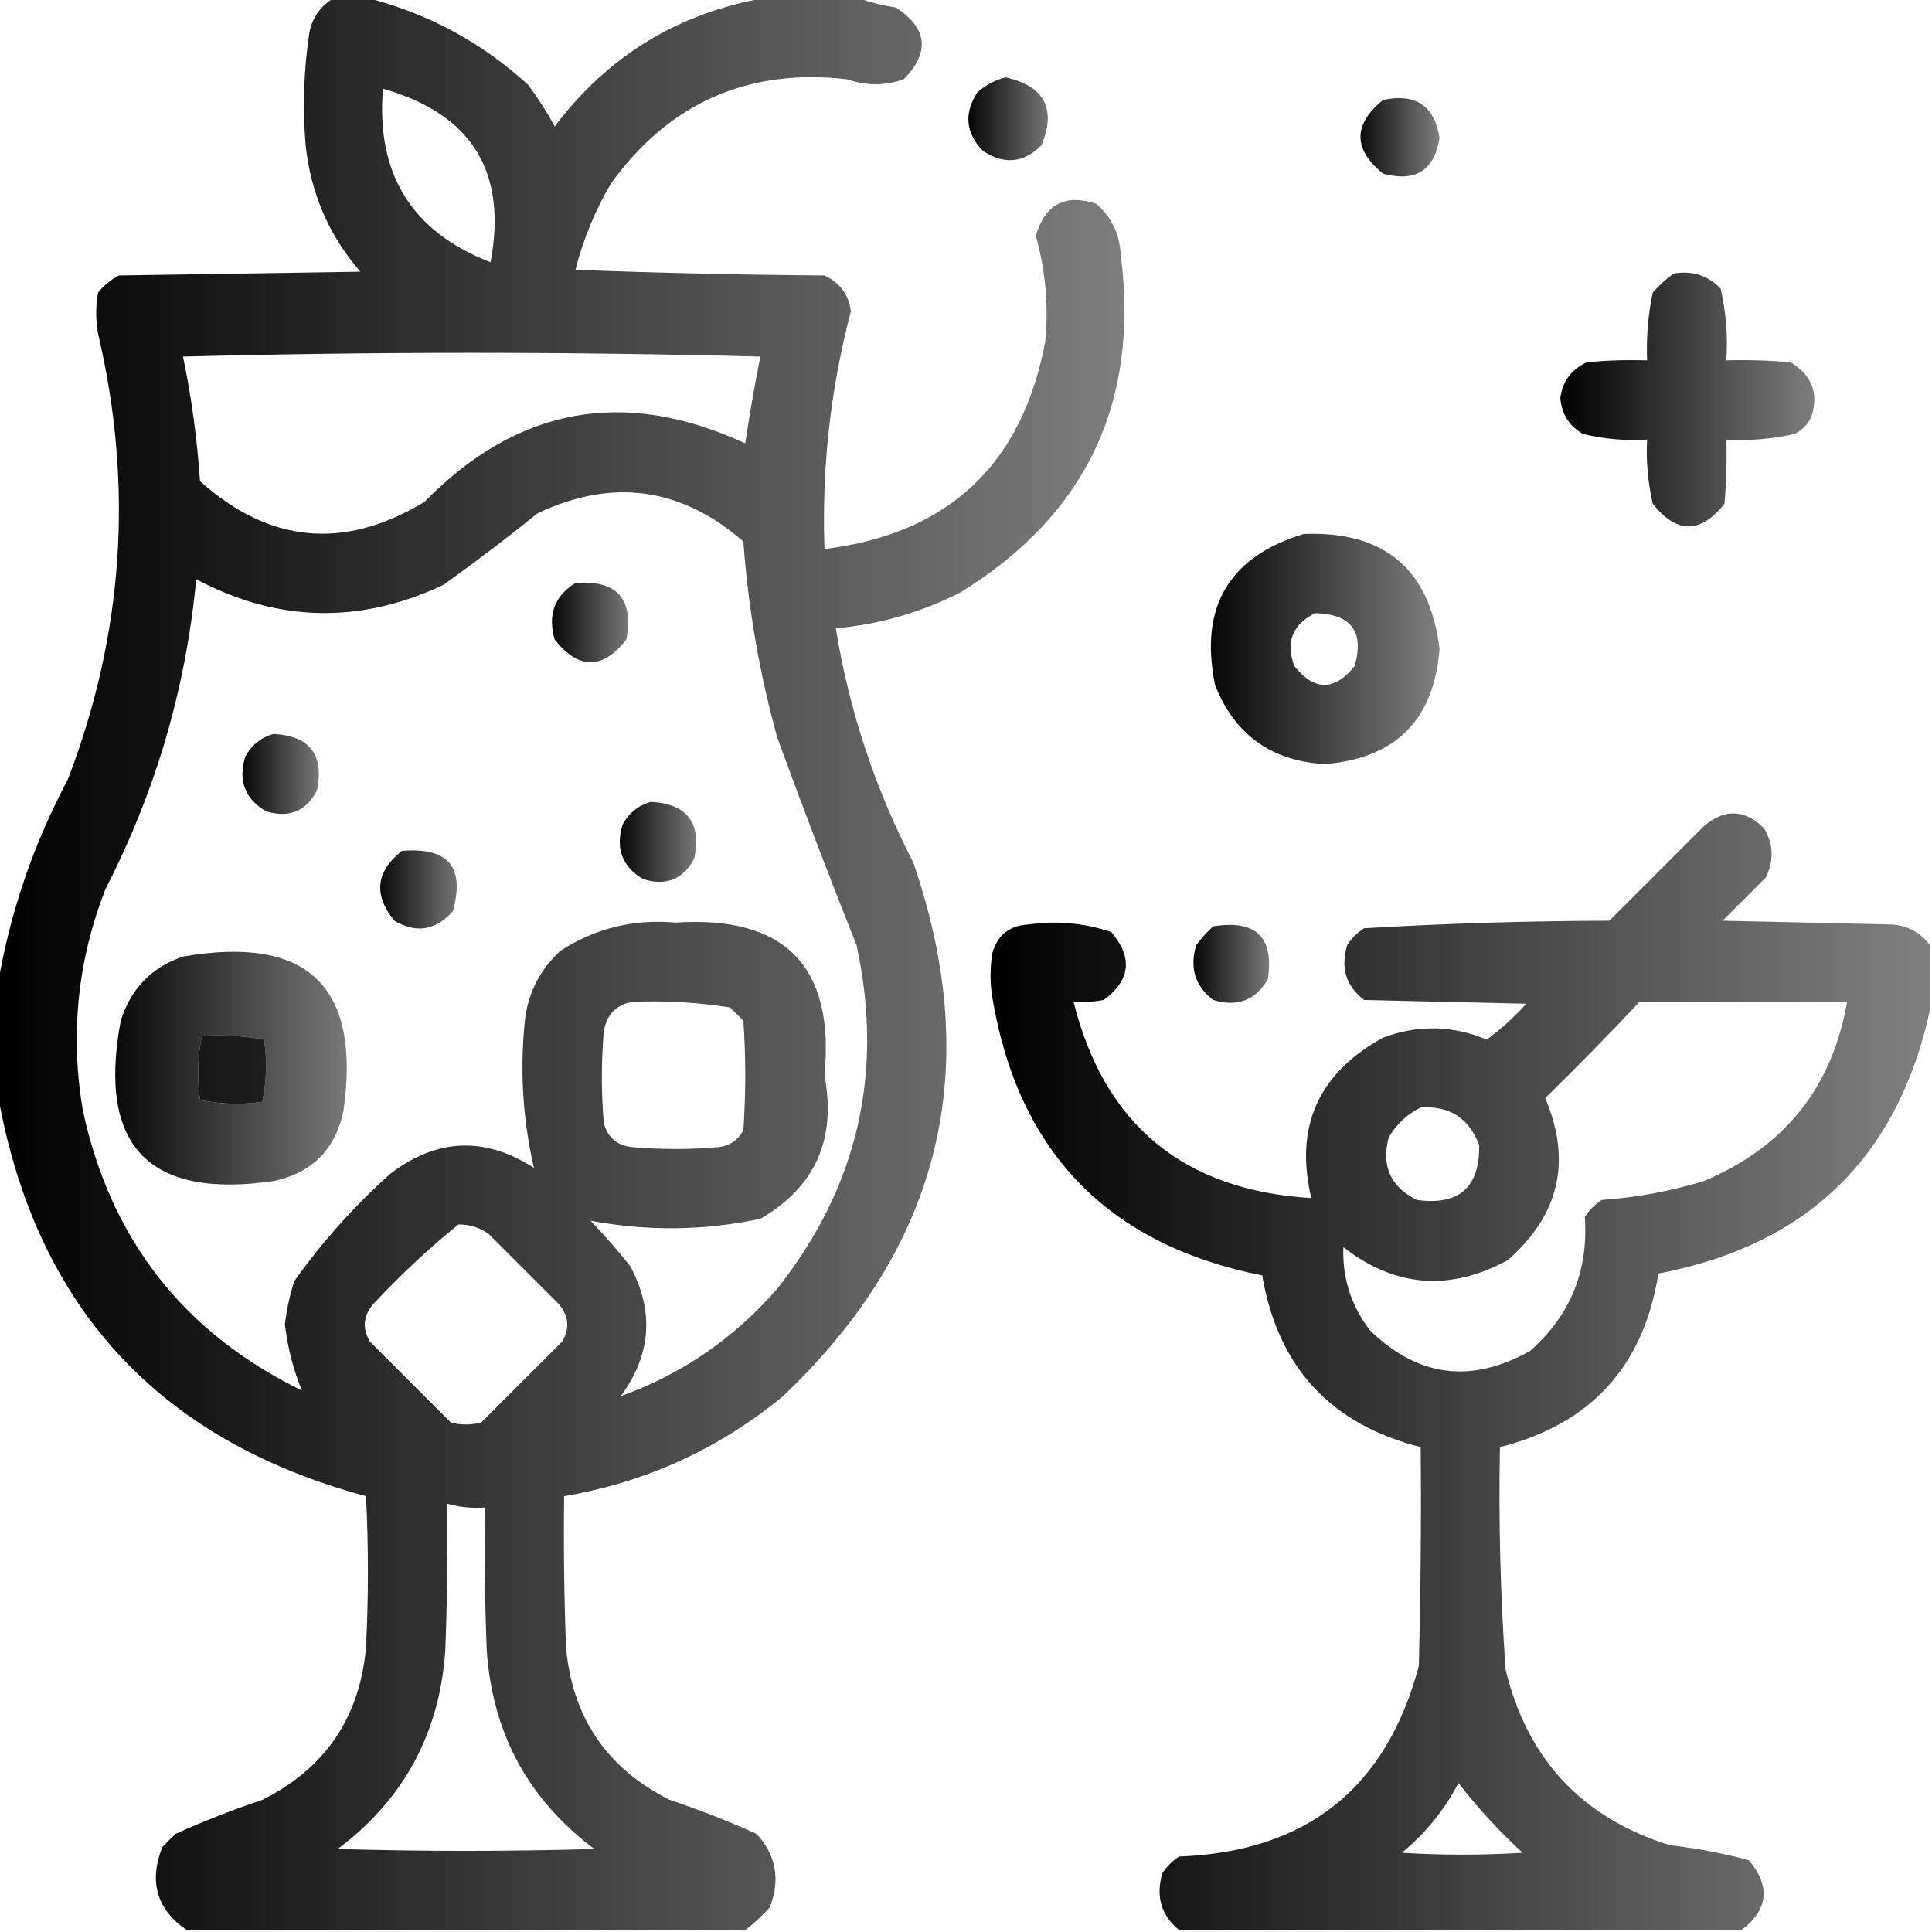<?xml version="1.0" encoding="UTF-8"?>
<!DOCTYPE svg PUBLIC "-//W3C//DTD SVG 1.1//EN" "http://www.w3.org/Graphics/SVG/1.1/DTD/svg11.dtd">
<svg xmlns="http://www.w3.org/2000/svg" version="1.1" width="512px" height="512px" style="shape-rendering:geometricPrecision; text-rendering:geometricPrecision; image-rendering:optimizeQuality; fill-rule:evenodd; clip-rule:evenodd" xmlns:xlink="http://www.w3.org/1999/xlink">
<linearGradient id="gradient1" x1="100%" y1="0%" x2="0%" y2="0%">
 <stop offset="0%" style="stop-color: #000000; stop-opacity: .5" />
    <stop offset="100%" style="stop-color: #0000000; stop-opacity: 1" />
  </linearGradient>
<path fill="url(#gradient1)" d="M 88.5,-0.5 C 91.5,-0.5 94.5,-0.5 97.5,-0.5C 113.548,3.609 127.715,11.275 140,22.5C 142.583,25.997 144.916,29.664 147,33.5C 161.055,14.89 179.555,3.557 202.5,-0.5C 210.833,-0.5 219.167,-0.5 227.5,-0.5C 230.628,0.632 233.962,1.465 237.5,2C 245.818,7.566 246.485,13.899 239.5,21C 234.555,22.763 229.555,22.763 224.5,21C 198.291,18.023 177.458,27.189 162,48.5C 157.741,55.689 154.574,63.356 152.5,71.5C 174.492,72.333 196.492,72.833 218.5,73C 222.575,74.905 224.908,78.071 225.5,82.5C 220.069,103.139 217.736,124.139 218.5,145.5C 251.404,141.429 270.904,123.096 277,90.5C 277.911,81.002 277.078,71.669 274.5,62.5C 276.924,54.122 282.257,51.289 290.5,54C 294.566,57.503 296.732,62.003 297,67.5C 302.022,106.618 287.855,136.451 254.5,157C 244.107,162.298 233.107,165.464 221.5,166.5C 225.027,188.249 231.861,208.915 242,228.5C 260.878,283.118 249.378,330.285 207.5,370C 190.561,383.968 171.227,392.801 149.5,396.5C 149.333,409.837 149.5,423.171 150,436.5C 151.642,455.137 160.808,468.637 177.5,477C 185.325,479.608 192.991,482.608 200.5,486C 205.69,491.652 206.857,498.152 204,505.5C 201.937,507.734 199.771,509.734 197.5,511.5C 148.167,511.5 98.833,511.5 49.5,511.5C 41.563,506.067 39.396,498.734 43,489.5C 44.167,488.333 45.333,487.167 46.5,486C 54.009,482.608 61.675,479.608 69.5,477C 86.192,468.637 95.358,455.137 97,436.5C 97.667,423.167 97.667,409.833 97,396.5C 42.037,381.708 9.537,346.375 -0.5,290.5C -0.5,280.5 -0.5,270.5 -0.5,260.5C 2.736,241.63 8.902,223.63 18,206.5C 32.766,167.982 35.433,128.649 26,88.5C 25.333,84.833 25.333,81.167 26,77.5C 27.543,75.622 29.376,74.122 31.5,73C 52.833,72.667 74.167,72.333 95.5,72C 87.188,62.414 82.354,51.248 81,38.5C 80.169,28.455 80.502,18.455 82,8.5C 82.873,4.475 85.039,1.475 88.5,-0.5 Z M 101.5,23.5 C 125.009,30.188 134.509,45.522 130,69.5C 109.111,61.415 99.611,46.081 101.5,23.5 Z M 48.5,94.5 C 99.335,93.169 150.335,93.169 201.5,94.5C 199.982,102.123 198.649,109.79 197.5,117.5C 165.427,102.683 137.094,107.849 112.5,133C 91.224,145.849 71.391,144.016 53,127.5C 52.242,116.255 50.742,105.255 48.5,94.5 Z M 156.5,323.5 C 171.536,326.332 186.536,326.165 201.5,323C 216.049,314.553 221.715,301.887 218.5,285C 221.26,256.093 208.094,242.593 179,244.5C 167.867,243.509 157.7,246.009 148.5,252C 142.798,257.238 139.631,263.738 139,271.5C 137.777,284.353 138.61,297.02 141.5,309.5C 128.517,301.136 115.85,301.636 103.5,311C 93.888,319.606 85.388,329.106 78,339.5C 76.784,343.247 75.951,347.08 75.5,351C 76.23,357.161 77.73,362.995 80,368.5C 48.733,353.228 29.4,328.561 22,294.5C 18.514,274.26 20.514,254.594 28,235.5C 41.26,209.719 49.26,182.386 52,153.5C 73.534,164.934 95.367,165.434 117.5,155C 126.013,148.909 134.346,142.576 142.5,136C 162.349,126.646 180.516,129.146 197,143.5C 198.273,161.139 201.273,178.472 206,195.5C 212.729,213.954 219.729,232.287 227,250.5C 234.329,284.179 227.329,314.513 206,341.5C 194.497,354.715 180.664,364.215 164.5,370C 172.59,359.035 173.423,347.535 167,335.5C 163.664,331.332 160.164,327.332 156.5,323.5 Z M 167.5,265.5 C 176.235,265.124 184.902,265.624 193.5,267C 194.667,268.167 195.833,269.333 197,270.5C 197.667,280.167 197.667,289.833 197,299.5C 195.661,302.094 193.494,303.594 190.5,304C 182.833,304.667 175.167,304.667 167.5,304C 163.473,303.573 160.973,301.406 160,297.5C 159.333,289.5 159.333,281.5 160,273.5C 160.68,268.989 163.18,266.323 167.5,265.5 Z M 53.5,274.5 C 59.093,274.193 64.593,274.527 70,275.5C 70.806,281.084 70.639,286.584 69.5,292C 63.916,292.806 58.416,292.639 53,291.5C 52.215,285.751 52.382,280.084 53.5,274.5 Z M 121.5,324.5 C 124.425,324.46 127.091,325.293 129.5,327C 135.667,333.167 141.833,339.333 148,345.5C 150.721,348.638 151.054,351.971 149,355.5C 141.833,362.667 134.667,369.833 127.5,377C 124.833,377.667 122.167,377.667 119.5,377C 112.333,369.833 105.167,362.667 98,355.5C 95.946,351.971 96.279,348.638 99,345.5C 106.095,337.9 113.595,330.9 121.5,324.5 Z M 118.5,398.5 C 121.728,399.414 125.061,399.747 128.5,399.5C 128.333,412.171 128.5,424.838 129,437.5C 130.534,459.406 140.034,476.906 157.5,490C 134.833,490.667 112.167,490.667 89.5,490C 106.966,476.906 116.466,459.406 118,437.5C 118.5,424.504 118.667,411.504 118.5,398.5 Z"/>
<path fill="url(#gradient1)" d="M 266.5,20.5 C 276.834,22.836 280,28.836 276,38.5C 271.308,43.216 266.141,43.716 260.5,40C 255.899,35.229 255.399,30.062 259,24.5C 261.255,22.501 263.755,21.168 266.5,20.5 Z"/>
<path  fill="url(#gradient1)" d="M 366.5,26.5 C 375.125,24.634 380.125,27.967 381.5,36.5C 380.125,45.195 375.125,48.362 366.5,46C 358.555,39.503 358.555,33.003 366.5,26.5 Z"/>
<path  fill="url(#gradient1)" d="M 443.5,72.5 C 448.447,71.628 452.613,72.961 456,76.5C 457.416,82.715 457.916,89.048 457.5,95.5C 463.176,95.334 468.843,95.501 474.5,96C 480.235,99.483 482.068,104.316 480,110.5C 479.052,112.57 477.552,114.07 475.5,115C 469.593,116.361 463.593,116.861 457.5,116.5C 457.666,122.176 457.499,127.843 457,133.5C 450.667,141.5 444.333,141.5 438,133.5C 436.711,127.912 436.211,122.245 436.5,116.5C 430.738,116.851 425.072,116.351 419.5,115C 415.875,112.929 413.875,109.763 413.5,105.5C 414.092,101.071 416.425,97.905 420.5,96C 425.823,95.501 431.156,95.334 436.5,95.5C 436.261,89.435 436.761,83.435 438,77.5C 439.73,75.598 441.563,73.931 443.5,72.5 Z"/>
<path fill="url(#gradient1)" d="M 345.5,141.5 C 366.937,140.698 378.937,150.864 381.5,172C 380.005,190.828 369.839,200.995 351,202.5C 336.809,201.63 327.143,194.63 322,181.5C 317.8,160.88 325.633,147.546 345.5,141.5 Z M 348.5,162.5 C 358.102,162.727 361.602,167.394 359,176.5C 353.667,183.167 348.333,183.167 343,176.5C 340.667,170.17 342.5,165.504 348.5,162.5 Z"/>
<path fill="url(#gradient1)" d="M 152.5,154.5 C 163.486,153.653 167.986,158.653 166,169.5C 159.667,177.5 153.333,177.5 147,169.5C 145.087,162.97 146.92,157.97 152.5,154.5 Z"/>
<path  fill="url(#gradient1)" d="M 72.5,194.5 C 82.103,195.031 85.937,200.031 84,209.5C 81.081,215.025 76.581,216.858 70.5,215C 64.891,211.723 63.058,206.89 65,200.5C 66.707,197.41 69.207,195.41 72.5,194.5 Z"/>
<path fill="url(#gradient1)" d="M 172.5,212.5 C 182.103,213.031 185.937,218.031 184,227.5C 181.081,233.025 176.581,234.858 170.5,233C 164.891,229.723 163.058,224.89 165,218.5C 166.707,215.41 169.207,213.41 172.5,212.5 Z"/>
<path  fill="url(#gradient1)" d="M 511.5,250.5 C 511.5,256.167 511.5,261.833 511.5,267.5C 503.01,306.655 479.01,329.988 439.5,337.5C 435.592,362.074 421.592,377.407 397.5,383.5C 397.121,403.197 397.621,422.864 399,442.5C 404.772,466.241 419.272,481.741 442.5,489C 449.627,489.797 456.627,491.13 463.5,493C 469.279,499.933 468.612,506.099 461.5,511.5C 411.833,511.5 362.167,511.5 312.5,511.5C 307.754,507.658 306.254,502.658 308,496.5C 309.167,494.667 310.667,493.167 312.5,492C 346.223,490.746 367.389,473.912 376,441.5C 376.5,422.17 376.667,402.836 376.5,383.5C 352.636,377.468 338.636,362.302 334.5,338C 293.73,329.898 269.897,305.398 263,264.5C 262.333,260.5 262.333,256.5 263,252.5C 264.396,247.772 267.562,245.272 272.5,245C 280.029,243.928 287.362,244.595 294.5,247C 300.259,253.769 299.592,259.769 292.5,265C 289.854,265.497 287.187,265.664 284.5,265.5C 292.687,298.123 313.687,315.456 347.5,317.5C 343.03,298.6 349.364,284.433 366.5,275C 375.734,271.537 384.901,271.703 394,275.5C 397.787,272.716 401.287,269.549 404.5,266C 390.167,265.667 375.833,265.333 361.5,265C 356.725,261.345 355.225,256.512 357,250.5C 358.167,248.667 359.667,247.167 361.5,246C 383.124,244.723 404.791,244.056 426.5,244C 434.833,235.667 443.167,227.333 451.5,219C 457,214.255 462.334,214.421 467.5,219.5C 469.98,223.687 470.147,228.02 468,232.5C 464.167,236.333 460.333,240.167 456.5,244C 471.5,244.333 486.5,244.667 501.5,245C 505.686,245.368 509.02,247.201 511.5,250.5 Z M 434.5,265.5 C 452.833,265.5 471.167,265.5 489.5,265.5C 485.546,288.214 472.879,304.047 451.5,313C 442.698,315.682 433.698,317.349 424.5,318C 422.667,319.167 421.167,320.667 420,322.5C 420.979,336.792 416.146,348.625 405.5,358C 389.899,366.777 375.733,364.943 363,352.5C 358.044,345.965 355.71,338.632 356,330.5C 369.629,341.135 384.129,342.301 399.5,334C 413.242,322.036 416.575,307.703 409.5,291C 418.036,282.632 426.369,274.132 434.5,265.5 Z M 376.5,293.5 C 384.151,292.985 389.318,296.318 392,303.5C 392.137,314.694 386.637,319.528 375.5,318C 368.547,314.59 366.047,309.09 368,301.5C 370.074,297.923 372.907,295.256 376.5,293.5 Z M 386.5,472.5 C 391.57,479.076 397.237,485.243 403.5,491C 392.833,491.667 382.167,491.667 371.5,491C 377.827,485.81 382.827,479.643 386.5,472.5 Z"/>
<path  fill="url(#gradient1)" d="M 106.5,225.5 C 118.79,224.449 123.29,229.782 120,241.5C 115.439,246.586 110.273,247.419 104.5,244C 98.923,237.146 99.59,230.979 106.5,225.5 Z"/>
<path  fill="url(#gradient1)" d="M 321.5,245.5 C 332.822,243.657 337.655,248.324 336,259.5C 332.723,265.109 327.89,266.942 321.5,265C 316.725,261.345 315.225,256.512 317,250.5C 318.366,248.638 319.866,246.972 321.5,245.5 Z"/>
<path  fill="url(#gradient1)" d="M 48.5,253.5 C 81.592,247.76 95.758,261.427 91,294.5C 88.833,304.667 82.667,310.833 72.5,313C 39.306,317.803 25.806,303.637 32,270.5C 34.684,261.984 40.184,256.317 48.5,253.5 Z M 53.5,274.5 C 52.382,280.084 52.215,285.751 53,291.5C 58.416,292.639 63.916,292.806 69.5,292C 70.639,286.584 70.806,281.084 70,275.5C 64.593,274.527 59.093,274.193 53.5,274.5 Z"/>
</svg>

